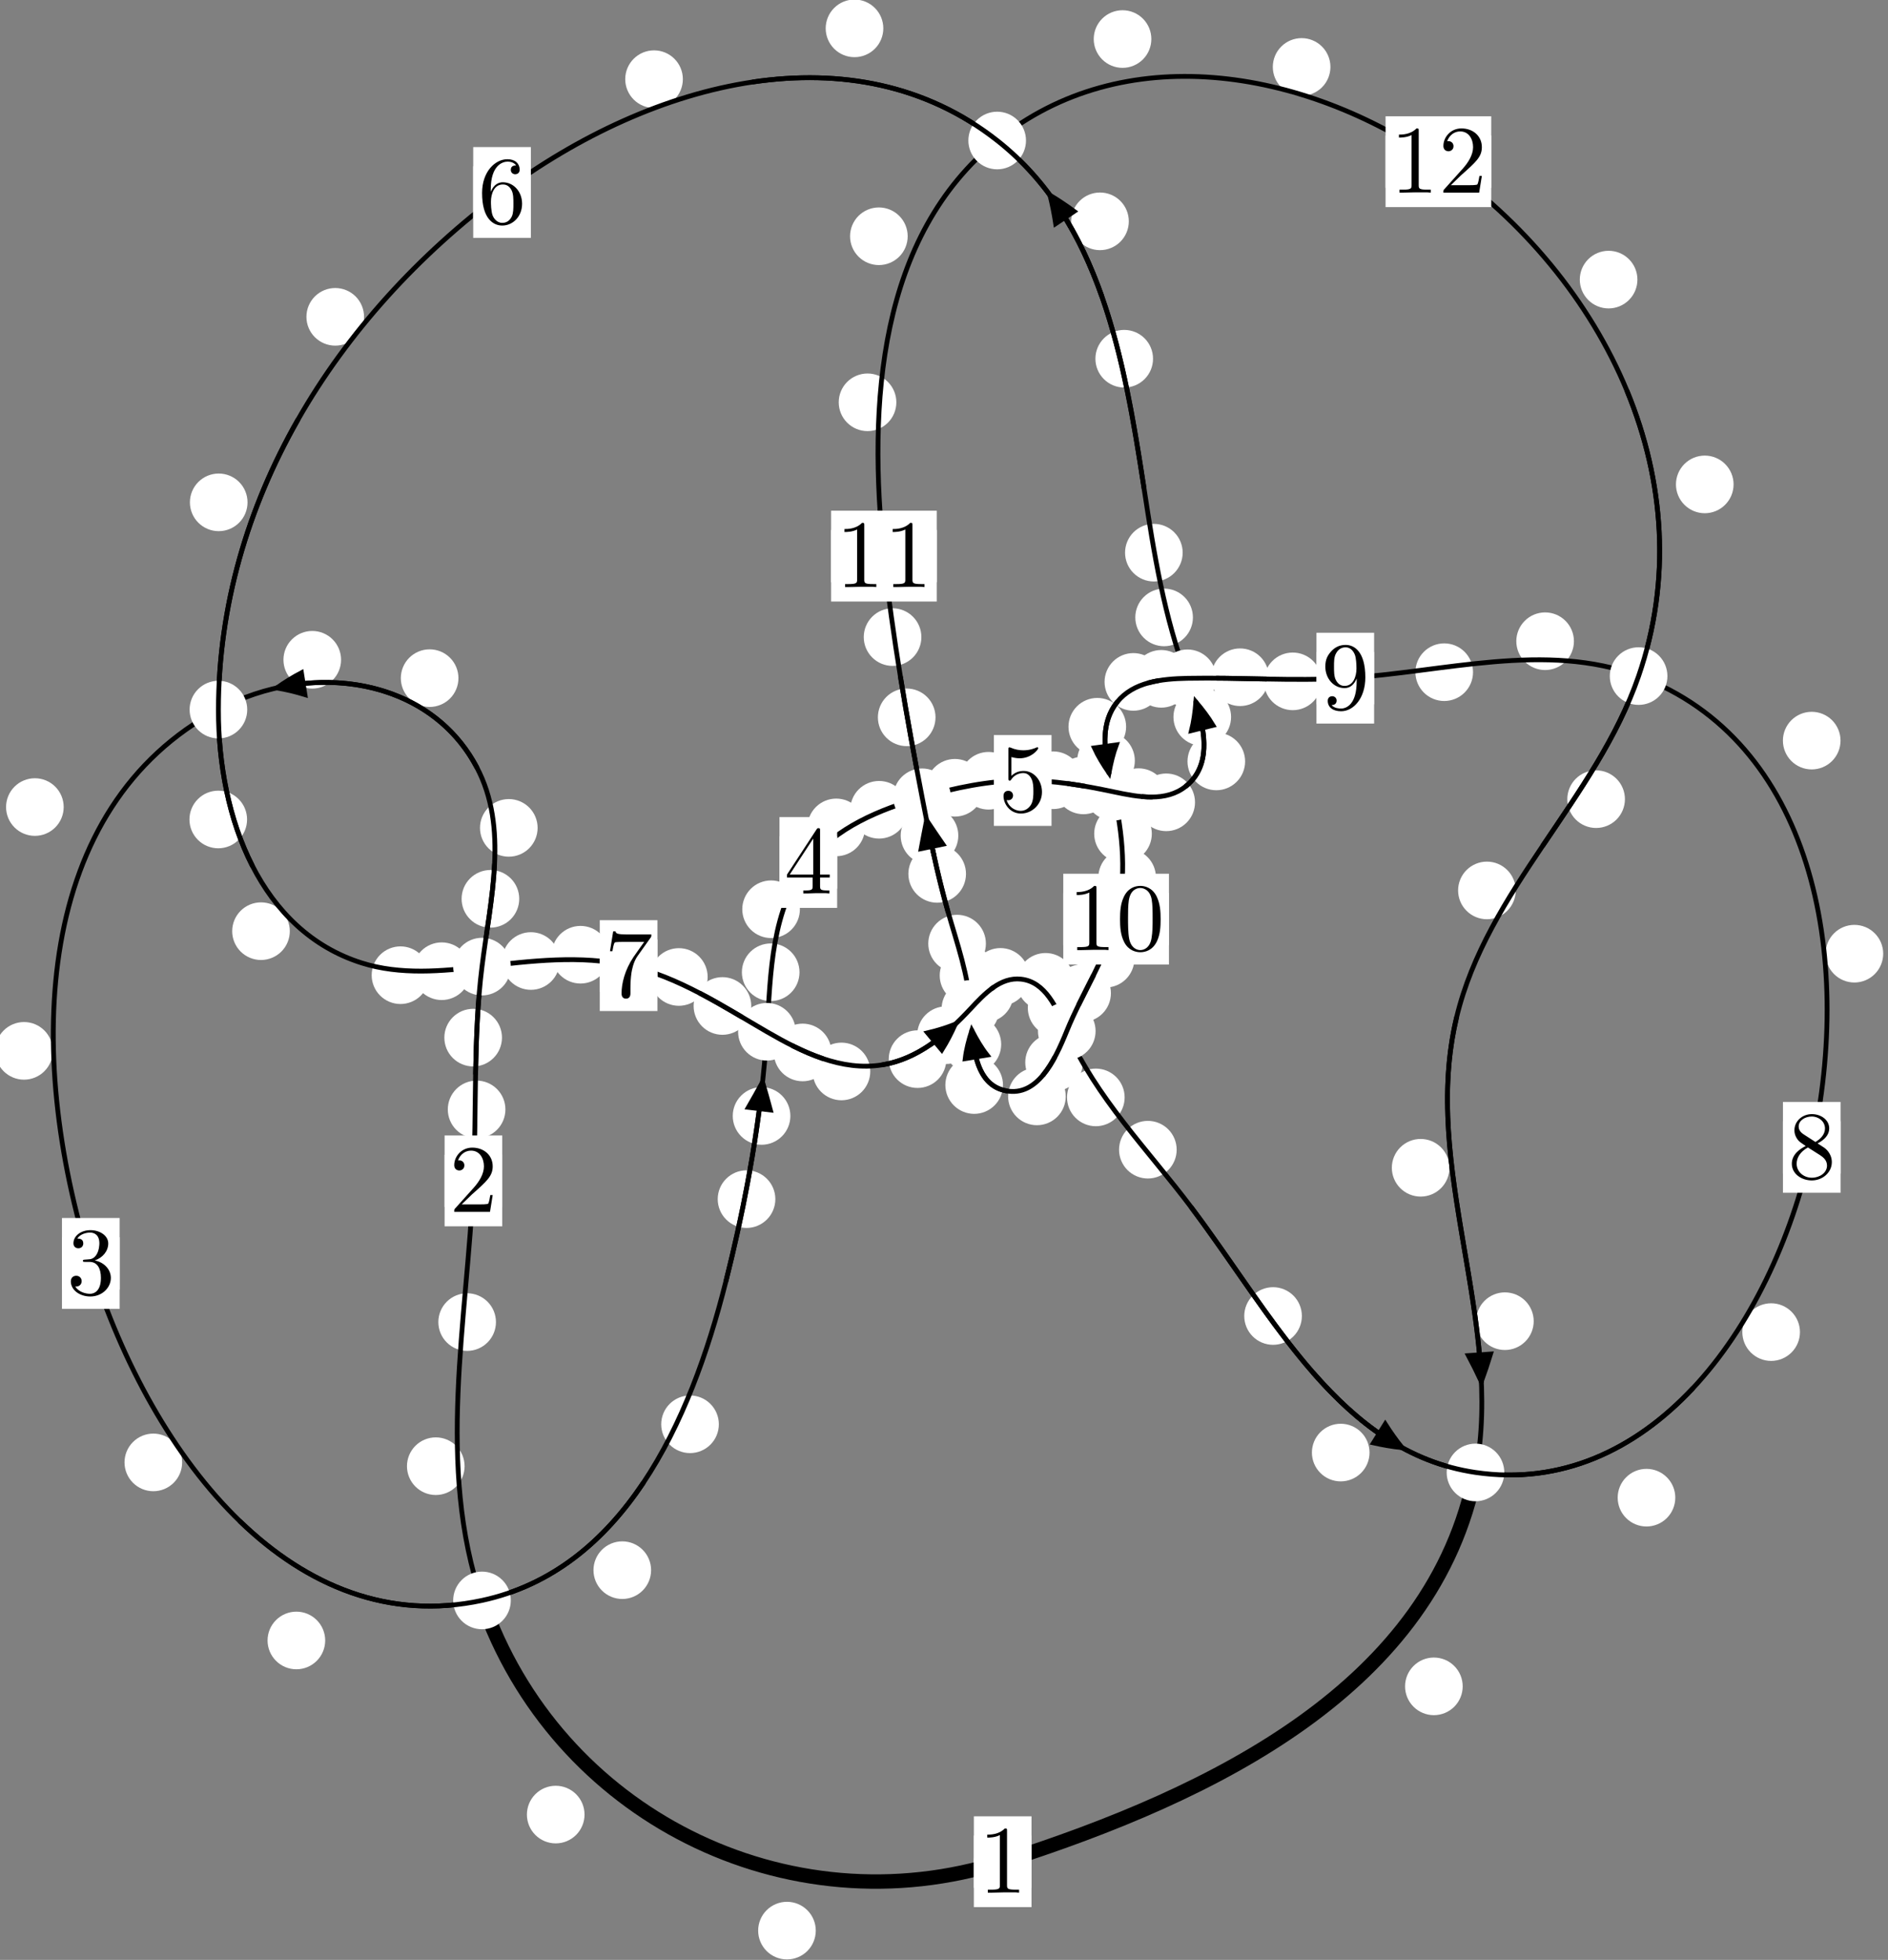 <?xml version="1.0"?>
<!-- Created by MetaPost 1.999 on 2021.07.06:0008 -->
<svg version="1.1" xmlns="http://www.w3.org/2000/svg" xmlns:xlink="http://www.w3.org/1999/xlink" width="195.853" height="203.284" viewBox="0 0 195.853 203.284">
<rect x="0" y="0" width="195.853" height="203.284" fill="#808080" stroke="none"/>
<!-- Original BoundingBox: -50.497910 -37.236237 145.355194 166.047516 -->
  <defs>
    <g transform="scale(0.01,0.01)" id="GLYPHcmr10_48">
      <path style="fill-rule: evenodd;" d="M460 -320C460 -400,455 -480,420 -554C374 -650,292 -666,250 -666C190 -666,117 -640,76 -547C44 -478,39 -400,39 -320C39 -245,43 -155,84 -79C127 2,200 22,249 22C303 22,379 1,423 -94C455 -163,460 -241,460 -320M249 -0C210 -0,151 -25,133 -121C122 -181,122 -273,122 -332C122 -396,122 -462,130 -516C149 -635,224 -644,249 -644C282 -644,348 -626,367 -527C377 -471,377 -395,377 -332C377 -257,377 -189,366 -125C351 -30,294 -0,249 -0"></path>
    </g>
    <g transform="scale(0.01,0.01)" id="GLYPHcmr10_49">
      <path style="fill-rule: evenodd;" d="M294 -640C294 -664,294 -666,271 -666C209 -602,121 -602,89 -602L89 -571C109 -571,168 -571,220 -597L220 -79C220 -43,217 -31,127 -31L95 -31L95 -0L257 -0L130 -3L217 -3L257 -3L297 -3L384 -3L419 -0L419 -31L387 -31C297 -31,294 -42,294 -79"></path>
    </g>
    <g transform="scale(0.01,0.01)" id="GLYPHcmr10_50">
      <path style="fill-rule: evenodd;" d="M127 -77L233 -180C389 -318,449 -372,449 -472C449 -586,359 -666,237 -666C124 -666,50 -574,50 -485C50 -429,100 -429,103 -429C120 -429,155 -441,155 -482C155 -508,137 -534,102 -534C94 -534,92 -534,89 -533C112 -598,166 -635,224 -635C315 -635,358 -554,358 -472C358 -392,308 -313,253 -251L61 -37C50 -26,50 -24,50 -0L421 -0L449 -174L424 -174C419 -144,412 -100,402 -85C395 -77,329 -77,307 -77"></path>
    </g>
    <g transform="scale(0.01,0.01)" id="GLYPHcmr10_51">
      <path style="fill-rule: evenodd;" d="M290 -352C372 -379,430 -449,430 -528C430 -610,342 -666,246 -666C145 -666,69 -606,69 -530C69 -497,91 -478,120 -478C151 -478,171 -500,171 -529C171 -579,124 -579,109 -579C140 -628,206 -641,242 -641C283 -641,338 -619,338 -529C338 -517,336 -459,310 -415C280 -367,246 -364,221 -363C213 -362,189 -360,182 -360C174 -359,167 -358,167 -348C167 -337,174 -337,191 -337L235 -337C317 -337,354 -269,354 -171C354 -35,285 -6,241 -6C198 -6,123 -23,88 -82C123 -77,154 -99,154 -137C154 -173,127 -193,98 -193C74 -193,42 -179,42 -135C42 -44,135 22,244 22C366 22,457 -69,457 -171C457 -253,394 -331,290 -352"></path>
    </g>
    <g transform="scale(0.01,0.01)" id="GLYPHcmr10_52">
      <path style="fill-rule: evenodd;" d="M294 -165L294 -78C294 -42,292 -31,218 -31L197 -31L197 -0L332 -0L238 -3L290 -3L332 -3L374 -3L427 -3L468 -0L468 -31L447 -31C373 -31,371 -42,371 -78L371 -165L471 -165L471 -196L371 -196L371 -651C371 -671,371 -677,355 -677C346 -677,343 -677,335 -665L28 -196L28 -165M300 -196L56 -196L300 -569"></path>
    </g>
    <g transform="scale(0.01,0.01)" id="GLYPHcmr10_53">
      <path style="fill-rule: evenodd;" d="M449 -201C449 -320,367 -420,259 -420C211 -420,168 -404,132 -369L132 -564C152 -558,185 -551,217 -551C340 -551,410 -642,410 -655C410 -661,407 -666,400 -666C399 -666,397 -666,392 -663C372 -654,323 -634,256 -634C216 -634,170 -641,123 -662C115 -665,113 -665,111 -665C101 -665,101 -657,101 -641L101 -345C101 -327,101 -319,115 -319C122 -319,124 -322,128 -328C139 -344,176 -398,257 -398C309 -398,334 -352,342 -334C358 -297,360 -258,360 -208C360 -173,360 -113,336 -71C312 -32,275 -6,229 -6C156 -6,99 -59,82 -118C85 -117,88 -116,99 -116C132 -116,149 -141,149 -165C149 -189,132 -214,99 -214C85 -214,50 -207,50 -161C50 -75,119 22,231 22C347 22,449 -74,449 -201"></path>
    </g>
    <g transform="scale(0.01,0.01)" id="GLYPHcmr10_54">
      <path style="fill-rule: evenodd;" d="M132 -328L132 -352C132 -605,256 -641,307 -641C331 -641,373 -635,395 -601C380 -601,340 -601,340 -556C340 -525,364 -510,386 -510C402 -510,432 -519,432 -558C432 -618,388 -666,305 -666C177 -666,42 -537,42 -316C42 -49,158 22,251 22C362 22,457 -72,457 -204C457 -331,368 -427,257 -427C189 -427,152 -376,132 -328M251 -6C188 -6,158 -66,152 -81C134 -128,134 -208,134 -226C134 -304,166 -404,256 -404C272 -404,318 -404,349 -342C367 -305,367 -254,367 -205C367 -157,367 -107,350 -71C320 -11,274 -6,251 -6"></path>
    </g>
    <g transform="scale(0.01,0.01)" id="GLYPHcmr10_55">
      <path style="fill-rule: evenodd;" d="M476 -609C485 -621,485 -623,485 -644L242 -644C120 -644,118 -657,114 -676L89 -676L56 -470L81 -470C84 -486,93 -549,106 -561C113 -567,191 -567,204 -567L411 -567C400 -551,321 -442,299 -409C209 -274,176 -135,176 -33C176 -23,176 22,222 22C268 22,268 -23,268 -33L268 -84C268 -139,271 -194,279 -248C283 -271,297 -357,341 -419"></path>
    </g>
    <g transform="scale(0.01,0.01)" id="GLYPHcmr10_56">
      <path style="fill-rule: evenodd;" d="M163 -457C117 -487,113 -521,113 -538C113 -599,178 -641,249 -641C322 -641,386 -589,386 -517C386 -460,347 -412,287 -377M309 -362C381 -399,430 -451,430 -517C430 -609,341 -666,250 -666C150 -666,69 -592,69 -499C69 -481,71 -436,113 -389C124 -377,161 -352,186 -335C128 -306,42 -250,42 -151C42 -45,144 22,249 22C362 22,457 -61,457 -168C457 -204,446 -249,408 -291C389 -312,373 -322,309 -362M209 -320L332 -242C360 -223,407 -193,407 -132C407 -58,332 -6,250 -6C164 -6,92 -68,92 -151C92 -209,124 -273,209 -320"></path>
    </g>
    <g transform="scale(0.01,0.01)" id="GLYPHcmr10_57">
      <path style="fill-rule: evenodd;" d="M367 -318L367 -286C367 -52,263 -6,205 -6C188 -6,134 -8,107 -42C151 -42,159 -71,159 -88C159 -119,135 -134,113 -134C97 -134,67 -125,67 -86C67 -19,121 22,206 22C335 22,457 -114,457 -329C457 -598,342 -666,253 -666C198 -666,149 -648,106 -603C65 -558,42 -516,42 -441C42 -316,130 -218,242 -218C303 -218,344 -260,367 -318M243 -241C227 -241,181 -241,150 -304C132 -341,132 -391,132 -440C132 -494,132 -541,153 -578C180 -628,218 -641,253 -641C299 -641,332 -607,349 -562C361 -530,365 -467,365 -421C365 -338,331 -241,243 -241"></path>
    </g>
  </defs>
  <path d="M84.625 200.247C84.625 199.455,84.31 198.695,83.75 198.134C83.189 197.574,82.429 197.259,81.636 197.259C80.844 197.259,80.084 197.574,79.523 198.134C78.963 198.695,78.648 199.455,78.648 200.247C78.648 201.04,78.963 201.8,79.523 202.361C80.084 202.921,80.844 203.236,81.636 203.236C82.429 203.236,83.189 202.921,83.75 202.361C84.31 201.8,84.625 201.04,84.625 200.247Z" style="fill: rgb(100%,100%,100%);stroke: none;"></path>
  <path d="M107.003 193.101C107.003 192.309,106.688 191.548,106.128 190.988C105.567 190.427,104.807 190.113,104.014 190.113C103.222 190.113,102.462 190.427,101.901 190.988C101.341 191.548,101.026 192.309,101.026 193.101C101.026 193.894,101.341 194.654,101.901 195.215C102.462 195.775,103.222 196.09,104.014 196.09C104.807 196.09,105.567 195.775,106.128 195.215C106.688 194.654,107.003 193.894,107.003 193.101Z" style="fill: rgb(100%,100%,100%);stroke: none;"></path>
  <path d="M48.194 152.076C48.194 151.283,47.879 150.523,47.319 149.963C46.758 149.402,45.998 149.087,45.206 149.087C44.413 149.087,43.653 149.402,43.092 149.963C42.532 150.523,42.217 151.283,42.217 152.076C42.217 152.869,42.532 153.629,43.092 154.189C43.653 154.75,44.413 155.065,45.206 155.065C45.998 155.065,46.758 154.75,47.319 154.189C47.879 153.629,48.194 152.869,48.194 152.076Z" style="fill: rgb(100%,100%,100%);stroke: none;"></path>
  <path d="M60.637 188.212C60.637 187.419,60.322 186.659,59.761 186.098C59.201 185.538,58.441 185.223,57.648 185.223C56.855 185.223,56.095 185.538,55.535 186.098C54.974 186.659,54.659 187.419,54.659 188.212C54.659 189.004,54.974 189.764,55.535 190.325C56.095 190.885,56.855 191.2,57.648 191.2C58.441 191.2,59.201 190.885,59.761 190.325C60.322 189.764,60.637 189.004,60.637 188.212Z" style="fill: rgb(100%,100%,100%);stroke: none;"></path>
  <path d="M52.43 115.072C52.43 114.279,52.115 113.519,51.555 112.959C50.994 112.398,50.234 112.083,49.441 112.083C48.649 112.083,47.889 112.398,47.328 112.959C46.768 113.519,46.453 114.279,46.453 115.072C46.453 115.865,46.768 116.625,47.328 117.185C47.889 117.746,48.649 118.061,49.441 118.061C50.234 118.061,50.994 117.746,51.555 117.185C52.115 116.625,52.43 115.865,52.43 115.072Z" style="fill: rgb(100%,100%,100%);stroke: none;"></path>
  <path d="M51.449 137.129C51.449 136.336,51.134 135.576,50.574 135.015C50.013 134.455,49.253 134.14,48.461 134.14C47.668 134.14,46.908 134.455,46.347 135.015C45.787 135.576,45.472 136.336,45.472 137.129C45.472 137.921,45.787 138.681,46.347 139.242C46.908 139.802,47.668 140.117,48.461 140.117C49.253 140.117,50.013 139.802,50.574 139.242C51.134 138.681,51.449 137.921,51.449 137.129Z" style="fill: rgb(100%,100%,100%);stroke: none;"></path>
  <path d="M53.863 93.228C53.863 92.435,53.548 91.675,52.988 91.115C52.427 90.554,51.667 90.239,50.874 90.239C50.082 90.239,49.321 90.554,48.761 91.115C48.2 91.675,47.885 92.435,47.885 93.228C47.885 94.021,48.2 94.781,48.761 95.341C49.321 95.902,50.082 96.217,50.874 96.217C51.667 96.217,52.427 95.902,52.988 95.341C53.548 94.781,53.863 94.021,53.863 93.228Z" style="fill: rgb(100%,100%,100%);stroke: none;"></path>
  <path d="M52.073 107.624C52.073 106.832,51.758 106.072,51.197 105.511C50.637 104.951,49.877 104.636,49.084 104.636C48.291 104.636,47.531 104.951,46.971 105.511C46.41 106.072,46.095 106.832,46.095 107.624C46.095 108.417,46.41 109.177,46.971 109.738C47.531 110.298,48.291 110.613,49.084 110.613C49.877 110.613,50.637 110.298,51.197 109.738C51.758 109.177,52.073 108.417,52.073 107.624Z" style="fill: rgb(100%,100%,100%);stroke: none;"></path>
  <path d="M47.557 70.338C47.557 69.546,47.242 68.785,46.682 68.225C46.121 67.664,45.361 67.35,44.568 67.35C43.776 67.35,43.016 67.664,42.455 68.225C41.895 68.785,41.58 69.546,41.58 70.338C41.58 71.131,41.895 71.891,42.455 72.452C43.016 73.012,43.776 73.327,44.568 73.327C45.361 73.327,46.121 73.012,46.682 72.452C47.242 71.891,47.557 71.131,47.557 70.338Z" style="fill: rgb(100%,100%,100%);stroke: none;"></path>
  <path d="M55.77 85.869C55.77 85.077,55.455 84.317,54.895 83.756C54.334 83.196,53.574 82.881,52.782 82.881C51.989 82.881,51.229 83.196,50.668 83.756C50.108 84.317,49.793 85.077,49.793 85.869C49.793 86.662,50.108 87.422,50.668 87.983C51.229 88.543,51.989 88.858,52.782 88.858C53.574 88.858,54.334 88.543,54.895 87.983C55.455 87.422,55.77 86.662,55.77 85.869Z" style="fill: rgb(100%,100%,100%);stroke: none;"></path>
  <path d="M6.607 83.71C6.607 82.917,6.292 82.157,5.731 81.596C5.171 81.036,4.411 80.721,3.618 80.721C2.825 80.721,2.065 81.036,1.505 81.596C0.944 82.157,0.629 82.917,0.629 83.71C0.629 84.502,0.944 85.263,1.505 85.823C2.065 86.384,2.825 86.698,3.618 86.698C4.411 86.698,5.171 86.384,5.731 85.823C6.292 85.263,6.607 84.502,6.607 83.71Z" style="fill: rgb(100%,100%,100%);stroke: none;"></path>
  <path d="M35.381 68.433C35.381 67.64,35.066 66.88,34.506 66.32C33.945 65.759,33.185 65.444,32.392 65.444C31.6 65.444,30.839 65.759,30.279 66.32C29.718 66.88,29.404 67.64,29.404 68.433C29.404 69.226,29.718 69.986,30.279 70.546C30.839 71.107,31.6 71.422,32.392 71.422C33.185 71.422,33.945 71.107,34.506 70.546C35.066 69.986,35.381 69.226,35.381 68.433Z" style="fill: rgb(100%,100%,100%);stroke: none;"></path>
  <path d="M18.895 151.684C18.895 150.891,18.58 150.131,18.019 149.571C17.459 149.01,16.699 148.695,15.906 148.695C15.113 148.695,14.353 149.01,13.793 149.571C13.232 150.131,12.917 150.891,12.917 151.684C12.917 152.477,13.232 153.237,13.793 153.797C14.353 154.358,15.113 154.673,15.906 154.673C16.699 154.673,17.459 154.358,18.019 153.797C18.58 153.237,18.895 152.477,18.895 151.684Z" style="fill: rgb(100%,100%,100%);stroke: none;"></path>
  <path d="M5.48 108.997C5.48 108.205,5.165 107.444,4.604 106.884C4.044 106.323,3.284 106.008,2.491 106.008C1.698 106.008,0.938 106.323,0.378 106.884C-0.183 107.444,-0.498 108.205,-0.498 108.997C-0.498 109.79,-0.183 110.55,0.378 111.111C0.938 111.671,1.698 111.986,2.491 111.986C3.284 111.986,4.044 111.671,4.604 111.111C5.165 110.55,5.48 109.79,5.48 108.997Z" style="fill: rgb(100%,100%,100%);stroke: none;"></path>
  <path d="M67.542 162.861C67.542 162.068,67.227 161.308,66.667 160.748C66.106 160.187,65.346 159.872,64.554 159.872C63.761 159.872,63.001 160.187,62.44 160.748C61.88 161.308,61.565 162.068,61.565 162.861C61.565 163.654,61.88 164.414,62.44 164.974C63.001 165.535,63.761 165.85,64.554 165.85C65.346 165.85,66.106 165.535,66.667 164.974C67.227 164.414,67.542 163.654,67.542 162.861Z" style="fill: rgb(100%,100%,100%);stroke: none;"></path>
  <path d="M33.734 170.153C33.734 169.36,33.419 168.6,32.858 168.04C32.298 167.479,31.538 167.164,30.745 167.164C29.952 167.164,29.192 167.479,28.632 168.04C28.071 168.6,27.756 169.36,27.756 170.153C27.756 170.946,28.071 171.706,28.632 172.266C29.192 172.827,29.952 173.142,30.745 173.142C31.538 173.142,32.298 172.827,32.858 172.266C33.419 171.706,33.734 170.946,33.734 170.153Z" style="fill: rgb(100%,100%,100%);stroke: none;"></path>
  <path d="M80.431 124.377C80.431 123.584,80.116 122.824,79.555 122.264C78.995 121.703,78.235 121.388,77.442 121.388C76.649 121.388,75.889 121.703,75.329 122.264C74.768 122.824,74.453 123.584,74.453 124.377C74.453 125.17,74.768 125.93,75.329 126.49C75.889 127.051,76.649 127.366,77.442 127.366C78.235 127.366,78.995 127.051,79.555 126.49C80.116 125.93,80.431 125.17,80.431 124.377Z" style="fill: rgb(100%,100%,100%);stroke: none;"></path>
  <path d="M74.57 147.73C74.57 146.937,74.255 146.177,73.694 145.616C73.134 145.056,72.374 144.741,71.581 144.741C70.788 144.741,70.028 145.056,69.468 145.616C68.907 146.177,68.592 146.937,68.592 147.73C68.592 148.522,68.907 149.283,69.468 149.843C70.028 150.404,70.788 150.718,71.581 150.718C72.374 150.718,73.134 150.404,73.694 149.843C74.255 149.283,74.57 148.522,74.57 147.73Z" style="fill: rgb(100%,100%,100%);stroke: none;"></path>
  <path d="M82.937 100.845C82.937 100.052,82.622 99.292,82.062 98.732C81.501 98.171,80.741 97.856,79.948 97.856C79.156 97.856,78.396 98.171,77.835 98.732C77.275 99.292,76.96 100.052,76.96 100.845C76.96 101.638,77.275 102.398,77.835 102.958C78.396 103.519,79.156 103.834,79.948 103.834C80.741 103.834,81.501 103.519,82.062 102.958C82.622 102.398,82.937 101.638,82.937 100.845Z" style="fill: rgb(100%,100%,100%);stroke: none;"></path>
  <path d="M81.99 115.748C81.99 114.955,81.675 114.195,81.115 113.635C80.554 113.074,79.794 112.759,79.001 112.759C78.209 112.759,77.448 113.074,76.888 113.635C76.327 114.195,76.013 114.955,76.013 115.748C76.013 116.541,76.327 117.301,76.888 117.861C77.448 118.422,78.209 118.737,79.001 118.737C79.794 118.737,80.554 118.422,81.115 117.861C81.675 117.301,81.99 116.541,81.99 115.748Z" style="fill: rgb(100%,100%,100%);stroke: none;"></path>
  <path d="M89.737 85.82C89.737 85.028,89.422 84.267,88.862 83.707C88.301 83.146,87.541 82.832,86.749 82.832C85.956 82.832,85.196 83.146,84.635 83.707C84.075 84.267,83.76 85.028,83.76 85.82C83.76 86.613,84.075 87.373,84.635 87.934C85.196 88.494,85.956 88.809,86.749 88.809C87.541 88.809,88.301 88.494,88.862 87.934C89.422 87.373,89.737 86.613,89.737 85.82Z" style="fill: rgb(100%,100%,100%);stroke: none;"></path>
  <path d="M82.978 94.309C82.978 93.516,82.663 92.756,82.103 92.195C81.542 91.635,80.782 91.32,79.989 91.32C79.197 91.32,78.437 91.635,77.876 92.195C77.316 92.756,77.001 93.516,77.001 94.309C77.001 95.101,77.316 95.862,77.876 96.422C78.437 96.983,79.197 97.297,79.989 97.297C80.782 97.297,81.542 96.983,82.103 96.422C82.663 95.862,82.978 95.101,82.978 94.309Z" style="fill: rgb(100%,100%,100%);stroke: none;"></path>
  <path d="M102.047 81.71C102.047 80.917,101.732 80.157,101.171 79.596C100.611 79.036,99.851 78.721,99.058 78.721C98.265 78.721,97.505 79.036,96.945 79.596C96.384 80.157,96.069 80.917,96.069 81.71C96.069 82.502,96.384 83.262,96.945 83.823C97.505 84.383,98.265 84.698,99.058 84.698C99.851 84.698,100.611 84.383,101.171 83.823C101.732 83.262,102.047 82.502,102.047 81.71Z" style="fill: rgb(100%,100%,100%);stroke: none;"></path>
  <path d="M94.18 83.991C94.18 83.199,93.865 82.438,93.305 81.878C92.744 81.318,91.984 81.003,91.192 81.003C90.399 81.003,89.639 81.318,89.078 81.878C88.518 82.438,88.203 83.199,88.203 83.991C88.203 84.784,88.518 85.544,89.078 86.105C89.639 86.665,90.399 86.98,91.192 86.98C91.984 86.98,92.744 86.665,93.305 86.105C93.865 85.544,94.18 84.784,94.18 83.991Z" style="fill: rgb(100%,100%,100%);stroke: none;"></path>
  <path d="M112.245 80.928C112.245 80.135,111.93 79.375,111.37 78.815C110.809 78.254,110.049 77.939,109.256 77.939C108.464 77.939,107.703 78.254,107.143 78.815C106.582 79.375,106.267 80.135,106.267 80.928C106.267 81.721,106.582 82.481,107.143 83.041C107.703 83.602,108.464 83.917,109.256 83.917C110.049 83.917,110.809 83.602,111.37 83.041C111.93 82.481,112.245 81.721,112.245 80.928Z" style="fill: rgb(100%,100%,100%);stroke: none;"></path>
  <path d="M105.535 80.981C105.535 80.189,105.22 79.429,104.659 78.868C104.099 78.308,103.339 77.993,102.546 77.993C101.753 77.993,100.993 78.308,100.433 78.868C99.872 79.429,99.557 80.189,99.557 80.981C99.557 81.774,99.872 82.534,100.433 83.095C100.993 83.655,101.753 83.97,102.546 83.97C103.339 83.97,104.099 83.655,104.659 83.095C105.22 82.534,105.535 81.774,105.535 80.981Z" style="fill: rgb(100%,100%,100%);stroke: none;"></path>
  <path d="M121.098 82.682C121.098 81.889,120.783 81.129,120.223 80.569C119.662 80.008,118.902 79.693,118.109 79.693C117.317 79.693,116.557 80.008,115.996 80.569C115.436 81.129,115.121 81.889,115.121 82.682C115.121 83.475,115.436 84.235,115.996 84.795C116.557 85.356,117.317 85.671,118.109 85.671C118.902 85.671,119.662 85.356,120.223 84.795C120.783 84.235,121.098 83.475,121.098 82.682Z" style="fill: rgb(100%,100%,100%);stroke: none;"></path>
  <path d="M115.378 81.463C115.378 80.67,115.063 79.91,114.502 79.35C113.942 78.789,113.182 78.474,112.389 78.474C111.596 78.474,110.836 78.789,110.276 79.35C109.715 79.91,109.4 80.67,109.4 81.463C109.4 82.256,109.715 83.016,110.276 83.576C110.836 84.137,111.596 84.452,112.389 84.452C113.182 84.452,113.942 84.137,114.502 83.576C115.063 83.016,115.378 82.256,115.378 81.463Z" style="fill: rgb(100%,100%,100%);stroke: none;"></path>
  <path d="M129.163 78.977C129.163 78.184,128.848 77.424,128.287 76.863C127.727 76.303,126.967 75.988,126.174 75.988C125.381 75.988,124.621 76.303,124.061 76.863C123.5 77.424,123.185 78.184,123.185 78.977C123.185 79.769,123.5 80.529,124.061 81.09C124.621 81.65,125.381 81.965,126.174 81.965C126.967 81.965,127.727 81.65,128.287 81.09C128.848 80.529,129.163 79.769,129.163 78.977Z" style="fill: rgb(100%,100%,100%);stroke: none;"></path>
  <path d="M123.966 83.218C123.966 82.426,123.651 81.666,123.09 81.105C122.53 80.545,121.77 80.23,120.977 80.23C120.184 80.23,119.424 80.545,118.864 81.105C118.303 81.666,117.988 82.426,117.988 83.218C117.988 84.011,118.303 84.771,118.864 85.332C119.424 85.892,120.184 86.207,120.977 86.207C121.77 86.207,122.53 85.892,123.09 85.332C123.651 84.771,123.966 84.011,123.966 83.218Z" style="fill: rgb(100%,100%,100%);stroke: none;"></path>
  <path d="M123.748 64.039C123.748 63.247,123.433 62.486,122.873 61.926C122.312 61.365,121.552 61.05,120.76 61.05C119.967 61.05,119.207 61.365,118.646 61.926C118.086 62.486,117.771 63.247,117.771 64.039C117.771 64.832,118.086 65.592,118.646 66.153C119.207 66.713,119.967 67.028,120.76 67.028C121.552 67.028,122.312 66.713,122.873 66.153C123.433 65.592,123.748 64.832,123.748 64.039Z" style="fill: rgb(100%,100%,100%);stroke: none;"></path>
  <path d="M127.707 74.367C127.707 73.574,127.392 72.814,126.831 72.254C126.271 71.693,125.51 71.378,124.718 71.378C123.925 71.378,123.165 71.693,122.604 72.254C122.044 72.814,121.729 73.574,121.729 74.367C121.729 75.16,122.044 75.92,122.604 76.48C123.165 77.041,123.925 77.356,124.718 77.356C125.51 77.356,126.271 77.041,126.831 76.48C127.392 75.92,127.707 75.16,127.707 74.367Z" style="fill: rgb(100%,100%,100%);stroke: none;"></path>
  <path d="M119.611 37.208C119.611 36.415,119.296 35.655,118.736 35.094C118.175 34.534,117.415 34.219,116.622 34.219C115.83 34.219,115.069 34.534,114.509 35.094C113.948 35.655,113.633 36.415,113.633 37.208C113.633 38,113.948 38.761,114.509 39.321C115.069 39.882,115.83 40.197,116.622 40.197C117.415 40.197,118.175 39.882,118.736 39.321C119.296 38.761,119.611 38,119.611 37.208Z" style="fill: rgb(100%,100%,100%);stroke: none;"></path>
  <path d="M122.685 57.325C122.685 56.532,122.37 55.772,121.81 55.211C121.249 54.651,120.489 54.336,119.696 54.336C118.904 54.336,118.144 54.651,117.583 55.211C117.023 55.772,116.708 56.532,116.708 57.325C116.708 58.117,117.023 58.877,117.583 59.438C118.144 59.998,118.904 60.313,119.696 60.313C120.489 60.313,121.249 59.998,121.81 59.438C122.37 58.877,122.685 58.117,122.685 57.325Z" style="fill: rgb(100%,100%,100%);stroke: none;"></path>
  <path d="M91.631 2.941C91.631 2.149,91.316 1.388,90.756 0.828C90.195 0.267,89.435 -0.048,88.642 -0.048C87.85 -0.048,87.09 0.267,86.529 0.828C85.969 1.388,85.654 2.149,85.654 2.941C85.654 3.734,85.969 4.494,86.529 5.055C87.09 5.615,87.85 5.93,88.642 5.93C89.435 5.93,90.195 5.615,90.756 5.055C91.316 4.494,91.631 3.734,91.631 2.941Z" style="fill: rgb(100%,100%,100%);stroke: none;"></path>
  <path d="M117.098 22.957C117.098 22.164,116.783 21.404,116.223 20.844C115.662 20.283,114.902 19.968,114.109 19.968C113.317 19.968,112.556 20.283,111.996 20.844C111.435 21.404,111.12 22.164,111.12 22.957C111.12 23.75,111.435 24.51,111.996 25.07C112.556 25.631,113.317 25.946,114.109 25.946C114.902 25.946,115.662 25.631,116.223 25.07C116.783 24.51,117.098 23.75,117.098 22.957Z" style="fill: rgb(100%,100%,100%);stroke: none;"></path>
  <path d="M37.765 32.862C37.765 32.069,37.45 31.309,36.89 30.748C36.329 30.188,35.569 29.873,34.776 29.873C33.984 29.873,33.223 30.188,32.663 30.748C32.102 31.309,31.788 32.069,31.788 32.862C31.788 33.654,32.102 34.415,32.663 34.975C33.223 35.536,33.984 35.851,34.776 35.851C35.569 35.851,36.329 35.536,36.89 34.975C37.45 34.415,37.765 33.654,37.765 32.862Z" style="fill: rgb(100%,100%,100%);stroke: none;"></path>
  <path d="M70.837 8.211C70.837 7.419,70.522 6.658,69.961 6.098C69.401 5.538,68.641 5.223,67.848 5.223C67.055 5.223,66.295 5.538,65.735 6.098C65.174 6.658,64.859 7.419,64.859 8.211C64.859 9.004,65.174 9.764,65.735 10.325C66.295 10.885,67.055 11.2,67.848 11.2C68.641 11.2,69.401 10.885,69.961 10.325C70.522 9.764,70.837 9.004,70.837 8.211Z" style="fill: rgb(100%,100%,100%);stroke: none;"></path>
  <path d="M25.63 84.998C25.63 84.205,25.315 83.445,24.755 82.885C24.194 82.324,23.434 82.009,22.641 82.009C21.849 82.009,21.088 82.324,20.528 82.885C19.967 83.445,19.653 84.205,19.653 84.998C19.653 85.791,19.967 86.551,20.528 87.111C21.088 87.672,21.849 87.987,22.641 87.987C23.434 87.987,24.194 87.672,24.755 87.111C25.315 86.551,25.63 85.791,25.63 84.998Z" style="fill: rgb(100%,100%,100%);stroke: none;"></path>
  <path d="M25.678 52.105C25.678 51.312,25.363 50.552,24.802 49.991C24.242 49.431,23.482 49.116,22.689 49.116C21.896 49.116,21.136 49.431,20.576 49.991C20.015 50.552,19.7 51.312,19.7 52.105C19.7 52.897,20.015 53.658,20.576 54.218C21.136 54.779,21.896 55.093,22.689 55.093C23.482 55.093,24.242 54.779,24.802 54.218C25.363 53.658,25.678 52.897,25.678 52.105Z" style="fill: rgb(100%,100%,100%);stroke: none;"></path>
  <path d="M44.534 101.15C44.534 100.357,44.219 99.597,43.658 99.036C43.098 98.476,42.338 98.161,41.545 98.161C40.752 98.161,39.992 98.476,39.432 99.036C38.871 99.597,38.556 100.357,38.556 101.15C38.556 101.942,38.871 102.702,39.432 103.263C39.992 103.823,40.752 104.138,41.545 104.138C42.338 104.138,43.098 103.823,43.658 103.263C44.219 102.702,44.534 101.942,44.534 101.15Z" style="fill: rgb(100%,100%,100%);stroke: none;"></path>
  <path d="M30.064 96.584C30.064 95.791,29.749 95.031,29.189 94.47C28.628 93.91,27.868 93.595,27.075 93.595C26.283 93.595,25.523 93.91,24.962 94.47C24.402 95.031,24.087 95.791,24.087 96.584C24.087 97.376,24.402 98.137,24.962 98.697C25.523 99.258,26.283 99.573,27.075 99.573C27.868 99.573,28.628 99.258,29.189 98.697C29.749 98.137,30.064 97.376,30.064 96.584Z" style="fill: rgb(100%,100%,100%);stroke: none;"></path>
  <path d="M58.061 99.679C58.061 98.886,57.746 98.126,57.186 97.565C56.625 97.005,55.865 96.69,55.073 96.69C54.28 96.69,53.52 97.005,52.959 97.565C52.399 98.126,52.084 98.886,52.084 99.679C52.084 100.471,52.399 101.232,52.959 101.792C53.52 102.352,54.28 102.667,55.073 102.667C55.865 102.667,56.625 102.352,57.186 101.792C57.746 101.232,58.061 100.471,58.061 99.679Z" style="fill: rgb(100%,100%,100%);stroke: none;"></path>
  <path d="M48.81 100.736C48.81 99.944,48.495 99.183,47.934 98.623C47.374 98.062,46.613 97.747,45.821 97.747C45.028 97.747,44.268 98.062,43.707 98.623C43.147 99.183,42.832 99.944,42.832 100.736C42.832 101.529,43.147 102.289,43.707 102.85C44.268 103.41,45.028 103.725,45.821 103.725C46.613 103.725,47.374 103.41,47.934 102.85C48.495 102.289,48.81 101.529,48.81 100.736Z" style="fill: rgb(100%,100%,100%);stroke: none;"></path>
  <path d="M73.41 101.334C73.41 100.542,73.095 99.782,72.534 99.221C71.974 98.661,71.214 98.346,70.421 98.346C69.628 98.346,68.868 98.661,68.308 99.221C67.747 99.782,67.432 100.542,67.432 101.334C67.432 102.127,67.747 102.887,68.308 103.448C68.868 104.008,69.628 104.323,70.421 104.323C71.214 104.323,71.974 104.008,72.534 103.448C73.095 102.887,73.41 102.127,73.41 101.334Z" style="fill: rgb(100%,100%,100%);stroke: none;"></path>
  <path d="M63.208 99.026C63.208 98.233,62.893 97.473,62.333 96.912C61.772 96.352,61.012 96.037,60.219 96.037C59.427 96.037,58.667 96.352,58.106 96.912C57.546 97.473,57.231 98.233,57.231 99.026C57.231 99.818,57.546 100.579,58.106 101.139C58.667 101.699,59.427 102.014,60.219 102.014C61.012 102.014,61.772 101.699,62.333 101.139C62.893 100.579,63.208 99.818,63.208 99.026Z" style="fill: rgb(100%,100%,100%);stroke: none;"></path>
  <path d="M86.25 109.162C86.25 108.37,85.935 107.61,85.374 107.049C84.814 106.489,84.053 106.174,83.261 106.174C82.468 106.174,81.708 106.489,81.147 107.049C80.587 107.61,80.272 108.37,80.272 109.162C80.272 109.955,80.587 110.715,81.147 111.276C81.708 111.836,82.468 112.151,83.261 112.151C84.053 112.151,84.814 111.836,85.374 111.276C85.935 110.715,86.25 109.955,86.25 109.162Z" style="fill: rgb(100%,100%,100%);stroke: none;"></path>
  <path d="M77.931 104.342C77.931 103.549,77.616 102.789,77.055 102.229C76.495 101.668,75.735 101.353,74.942 101.353C74.149 101.353,73.389 101.668,72.829 102.229C72.268 102.789,71.953 103.549,71.953 104.342C71.953 105.135,72.268 105.895,72.829 106.455C73.389 107.016,74.149 107.331,74.942 107.331C75.735 107.331,76.495 107.016,77.055 106.455C77.616 105.895,77.931 105.135,77.931 104.342Z" style="fill: rgb(100%,100%,100%);stroke: none;"></path>
  <path d="M98.172 109.856C98.172 109.064,97.857 108.303,97.296 107.743C96.736 107.182,95.976 106.868,95.183 106.868C94.39 106.868,93.63 107.182,93.07 107.743C92.509 108.303,92.194 109.064,92.194 109.856C92.194 110.649,92.509 111.409,93.07 111.97C93.63 112.53,94.39 112.845,95.183 112.845C95.976 112.845,96.736 112.53,97.296 111.97C97.857 111.409,98.172 110.649,98.172 109.856Z" style="fill: rgb(100%,100%,100%);stroke: none;"></path>
  <path d="M90.277 111.133C90.277 110.34,89.962 109.58,89.402 109.02C88.841 108.459,88.081 108.144,87.288 108.144C86.496 108.144,85.735 108.459,85.175 109.02C84.614 109.58,84.3 110.34,84.3 111.133C84.3 111.926,84.614 112.686,85.175 113.246C85.735 113.807,86.496 114.122,87.288 114.122C88.081 114.122,88.841 113.807,89.402 113.246C89.962 112.686,90.277 111.926,90.277 111.133Z" style="fill: rgb(100%,100%,100%);stroke: none;"></path>
  <path d="M105.134 103.057C105.134 102.264,104.819 101.504,104.258 100.943C103.698 100.383,102.938 100.068,102.145 100.068C101.352 100.068,100.592 100.383,100.032 100.943C99.471 101.504,99.156 102.264,99.156 103.057C99.156 103.849,99.471 104.61,100.032 105.17C100.592 105.73,101.352 106.045,102.145 106.045C102.938 106.045,103.698 105.73,104.258 105.17C104.819 104.61,105.134 103.849,105.134 103.057Z" style="fill: rgb(100%,100%,100%);stroke: none;"></path>
  <path d="M101.122 107.371C101.122 106.578,100.807 105.818,100.247 105.258C99.686 104.697,98.926 104.382,98.133 104.382C97.341 104.382,96.581 104.697,96.02 105.258C95.46 105.818,95.145 106.578,95.145 107.371C95.145 108.164,95.46 108.924,96.02 109.484C96.581 110.045,97.341 110.36,98.133 110.36C98.926 110.36,99.686 110.045,100.247 109.484C100.807 108.924,101.122 108.164,101.122 107.371Z" style="fill: rgb(100%,100%,100%);stroke: none;"></path>
  <path d="M111.45 101.837C111.45 101.045,111.135 100.285,110.574 99.724C110.014 99.164,109.254 98.849,108.461 98.849C107.668 98.849,106.908 99.164,106.348 99.724C105.787 100.285,105.472 101.045,105.472 101.837C105.472 102.63,105.787 103.39,106.348 103.951C106.908 104.511,107.668 104.826,108.461 104.826C109.254 104.826,110.014 104.511,110.574 103.951C111.135 103.39,111.45 102.63,111.45 101.837Z" style="fill: rgb(100%,100%,100%);stroke: none;"></path>
  <path d="M106.77 101.325C106.77 100.532,106.455 99.772,105.895 99.211C105.334 98.651,104.574 98.336,103.781 98.336C102.989 98.336,102.228 98.651,101.668 99.211C101.107 99.772,100.793 100.532,100.793 101.325C100.793 102.117,101.107 102.878,101.668 103.438C102.228 103.999,102.989 104.314,103.781 104.314C104.574 104.314,105.334 103.999,105.895 103.438C106.455 102.878,106.77 102.117,106.77 101.325Z" style="fill: rgb(100%,100%,100%);stroke: none;"></path>
  <path d="M116.665 113.825C116.665 113.032,116.35 112.272,115.79 111.712C115.229 111.151,114.469 110.836,113.677 110.836C112.884 110.836,112.124 111.151,111.563 111.712C111.003 112.272,110.688 113.032,110.688 113.825C110.688 114.618,111.003 115.378,111.563 115.938C112.124 116.499,112.884 116.814,113.677 116.814C114.469 116.814,115.229 116.499,115.79 115.938C116.35 115.378,116.665 114.618,116.665 113.825Z" style="fill: rgb(100%,100%,100%);stroke: none;"></path>
  <path d="M112.598 104.539C112.598 103.747,112.283 102.986,111.723 102.426C111.162 101.865,110.402 101.55,109.61 101.55C108.817 101.55,108.057 101.865,107.496 102.426C106.936 102.986,106.621 103.747,106.621 104.539C106.621 105.332,106.936 106.092,107.496 106.653C108.057 107.213,108.817 107.528,109.61 107.528C110.402 107.528,111.162 107.213,111.723 106.653C112.283 106.092,112.598 105.332,112.598 104.539Z" style="fill: rgb(100%,100%,100%);stroke: none;"></path>
  <path d="M135.051 136.499C135.051 135.706,134.736 134.946,134.176 134.386C133.615 133.825,132.855 133.51,132.062 133.51C131.27 133.51,130.509 133.825,129.949 134.386C129.388 134.946,129.073 135.706,129.073 136.499C129.073 137.292,129.388 138.052,129.949 138.612C130.509 139.173,131.27 139.488,132.062 139.488C132.855 139.488,133.615 139.173,134.176 138.612C134.736 138.052,135.051 137.292,135.051 136.499Z" style="fill: rgb(100%,100%,100%);stroke: none;"></path>
  <path d="M122.063 119.249C122.063 118.456,121.748 117.696,121.188 117.135C120.627 116.575,119.867 116.26,119.075 116.26C118.282 116.26,117.522 116.575,116.961 117.135C116.401 117.696,116.086 118.456,116.086 119.249C116.086 120.041,116.401 120.802,116.961 121.362C117.522 121.922,118.282 122.237,119.075 122.237C119.867 122.237,120.627 121.922,121.188 121.362C121.748 120.802,122.063 120.041,122.063 119.249Z" style="fill: rgb(100%,100%,100%);stroke: none;"></path>
  <path d="M173.788 155.342C173.788 154.549,173.473 153.789,172.913 153.229C172.352 152.668,171.592 152.353,170.799 152.353C170.007 152.353,169.246 152.668,168.686 153.229C168.125 153.789,167.811 154.549,167.811 155.342C167.811 156.135,168.125 156.895,168.686 157.455C169.246 158.016,170.007 158.331,170.799 158.331C171.592 158.331,172.352 158.016,172.913 157.455C173.473 156.895,173.788 156.135,173.788 155.342Z" style="fill: rgb(100%,100%,100%);stroke: none;"></path>
  <path d="M142.07 150.664C142.07 149.871,141.755 149.111,141.194 148.551C140.634 147.99,139.874 147.675,139.081 147.675C138.288 147.675,137.528 147.99,136.968 148.551C136.407 149.111,136.092 149.871,136.092 150.664C136.092 151.457,136.407 152.217,136.968 152.777C137.528 153.338,138.288 153.653,139.081 153.653C139.874 153.653,140.634 153.338,141.194 152.777C141.755 152.217,142.07 151.457,142.07 150.664Z" style="fill: rgb(100%,100%,100%);stroke: none;"></path>
  <path d="M195.355 98.919C195.355 98.126,195.04 97.366,194.48 96.806C193.919 96.245,193.159 95.93,192.366 95.93C191.574 95.93,190.814 96.245,190.253 96.806C189.693 97.366,189.378 98.126,189.378 98.919C189.378 99.712,189.693 100.472,190.253 101.032C190.814 101.593,191.574 101.908,192.366 101.908C193.159 101.908,193.919 101.593,194.48 101.032C195.04 100.472,195.355 99.712,195.355 98.919Z" style="fill: rgb(100%,100%,100%);stroke: none;"></path>
  <path d="M186.72 138.168C186.72 137.375,186.405 136.615,185.844 136.055C185.284 135.494,184.524 135.179,183.731 135.179C182.938 135.179,182.178 135.494,181.618 136.055C181.057 136.615,180.742 137.375,180.742 138.168C180.742 138.961,181.057 139.721,181.618 140.281C182.178 140.842,182.938 141.157,183.731 141.157C184.524 141.157,185.284 140.842,185.844 140.281C186.405 139.721,186.72 138.961,186.72 138.168Z" style="fill: rgb(100%,100%,100%);stroke: none;"></path>
  <path d="M163.273 66.509C163.273 65.716,162.958 64.956,162.397 64.396C161.837 63.835,161.077 63.52,160.284 63.52C159.491 63.52,158.731 63.835,158.171 64.396C157.61 64.956,157.295 65.716,157.295 66.509C157.295 67.302,157.61 68.062,158.171 68.622C158.731 69.183,159.491 69.498,160.284 69.498C161.077 69.498,161.837 69.183,162.397 68.622C162.958 68.062,163.273 67.302,163.273 66.509Z" style="fill: rgb(100%,100%,100%);stroke: none;"></path>
  <path d="M190.928 76.819C190.928 76.026,190.613 75.266,190.053 74.705C189.493 74.145,188.732 73.83,187.94 73.83C187.147 73.83,186.387 74.145,185.826 74.705C185.266 75.266,184.951 76.026,184.951 76.819C184.951 77.611,185.266 78.372,185.826 78.932C186.387 79.493,187.147 79.807,187.94 79.807C188.732 79.807,189.493 79.493,190.053 78.932C190.613 78.372,190.928 77.611,190.928 76.819Z" style="fill: rgb(100%,100%,100%);stroke: none;"></path>
  <path d="M137.092 70.671C137.092 69.879,136.777 69.118,136.217 68.558C135.656 67.997,134.896 67.683,134.103 67.683C133.311 67.683,132.55 67.997,131.99 68.558C131.429 69.118,131.114 69.879,131.114 70.671C131.114 71.464,131.429 72.224,131.99 72.785C132.55 73.345,133.311 73.66,134.103 73.66C134.896 73.66,135.656 73.345,136.217 72.785C136.777 72.224,137.092 71.464,137.092 70.671Z" style="fill: rgb(100%,100%,100%);stroke: none;"></path>
  <path d="M152.806 69.721C152.806 68.928,152.491 68.168,151.93 67.608C151.37 67.047,150.609 66.732,149.817 66.732C149.024 66.732,148.264 67.047,147.703 67.608C147.143 68.168,146.828 68.928,146.828 69.721C146.828 70.514,147.143 71.274,147.703 71.834C148.264 72.395,149.024 72.71,149.817 72.71C150.609 72.71,151.37 72.395,151.93 71.834C152.491 71.274,152.806 70.514,152.806 69.721Z" style="fill: rgb(100%,100%,100%);stroke: none;"></path>
  <path d="M123.453 70.41C123.453 69.617,123.138 68.857,122.578 68.297C122.017 67.736,121.257 67.421,120.465 67.421C119.672 67.421,118.912 67.736,118.351 68.297C117.791 68.857,117.476 69.617,117.476 70.41C117.476 71.203,117.791 71.963,118.351 72.523C118.912 73.084,119.672 73.399,120.465 73.399C121.257 73.399,122.017 73.084,122.578 72.523C123.138 71.963,123.453 71.203,123.453 70.41Z" style="fill: rgb(100%,100%,100%);stroke: none;"></path>
  <path d="M131.628 70.245C131.628 69.452,131.313 68.692,130.753 68.131C130.192 67.571,129.432 67.256,128.639 67.256C127.847 67.256,127.087 67.571,126.526 68.131C125.966 68.692,125.651 69.452,125.651 70.245C125.651 71.037,125.966 71.797,126.526 72.358C127.087 72.918,127.847 73.233,128.639 73.233C129.432 73.233,130.192 72.918,130.753 72.358C131.313 71.797,131.628 71.037,131.628 70.245Z" style="fill: rgb(100%,100%,100%);stroke: none;"></path>
  <path d="M116.818 75.379C116.818 74.587,116.503 73.826,115.943 73.266C115.382 72.705,114.622 72.391,113.829 72.391C113.037 72.391,112.277 72.705,111.716 73.266C111.156 73.826,110.841 74.587,110.841 75.379C110.841 76.172,111.156 76.932,111.716 77.493C112.277 78.053,113.037 78.368,113.829 78.368C114.622 78.368,115.382 78.053,115.943 77.493C116.503 76.932,116.818 76.172,116.818 75.379Z" style="fill: rgb(100%,100%,100%);stroke: none;"></path>
  <path d="M120.561 70.728C120.561 69.936,120.246 69.175,119.685 68.615C119.125 68.054,118.365 67.74,117.572 67.74C116.779 67.74,116.019 68.054,115.458 68.615C114.898 69.175,114.583 69.936,114.583 70.728C114.583 71.521,114.898 72.281,115.458 72.842C116.019 73.402,116.779 73.717,117.572 73.717C118.365 73.717,119.125 73.402,119.685 72.842C120.246 72.281,120.561 71.521,120.561 70.728Z" style="fill: rgb(100%,100%,100%);stroke: none;"></path>
  <path d="M119.485 86.477C119.485 85.685,119.17 84.925,118.61 84.364C118.049 83.804,117.289 83.489,116.496 83.489C115.704 83.489,114.943 83.804,114.383 84.364C113.822 84.925,113.508 85.685,113.508 86.477C113.508 87.27,113.822 88.03,114.383 88.591C114.943 89.151,115.704 89.466,116.496 89.466C117.289 89.466,118.049 89.151,118.61 88.591C119.17 88.03,119.485 87.27,119.485 86.477Z" style="fill: rgb(100%,100%,100%);stroke: none;"></path>
  <path d="M117.723 78.901C117.723 78.108,117.408 77.348,116.848 76.787C116.287 76.227,115.527 75.912,114.735 75.912C113.942 75.912,113.182 76.227,112.621 76.787C112.061 77.348,111.746 78.108,111.746 78.901C111.746 79.693,112.061 80.454,112.621 81.014C113.182 81.575,113.942 81.89,114.735 81.89C115.527 81.89,116.287 81.575,116.848 81.014C117.408 80.454,117.723 79.693,117.723 78.901Z" style="fill: rgb(100%,100%,100%);stroke: none;"></path>
  <path d="M117.68 99.439C117.68 98.646,117.365 97.886,116.805 97.326C116.244 96.765,115.484 96.45,114.692 96.45C113.899 96.45,113.139 96.765,112.578 97.326C112.018 97.886,111.703 98.646,111.703 99.439C111.703 100.232,112.018 100.992,112.578 101.552C113.139 102.113,113.899 102.428,114.692 102.428C115.484 102.428,116.244 102.113,116.805 101.552C117.365 100.992,117.68 100.232,117.68 99.439Z" style="fill: rgb(100%,100%,100%);stroke: none;"></path>
  <path d="M119.914 91.01C119.914 90.217,119.6 89.457,119.039 88.897C118.479 88.336,117.718 88.021,116.926 88.021C116.133 88.021,115.373 88.336,114.812 88.897C114.252 89.457,113.937 90.217,113.937 91.01C113.937 91.803,114.252 92.563,114.812 93.123C115.373 93.684,116.133 93.999,116.926 93.999C117.718 93.999,118.479 93.684,119.039 93.123C119.6 92.563,119.914 91.803,119.914 91.01Z" style="fill: rgb(100%,100%,100%);stroke: none;"></path>
  <path d="M112.334 110.193C112.334 109.4,112.019 108.64,111.459 108.079C110.898 107.519,110.138 107.204,109.345 107.204C108.553 107.204,107.792 107.519,107.232 108.079C106.671 108.64,106.356 109.4,106.356 110.193C106.356 110.985,106.671 111.746,107.232 112.306C107.792 112.866,108.553 113.181,109.345 113.181C110.138 113.181,110.898 112.866,111.459 112.306C112.019 111.746,112.334 110.985,112.334 110.193Z" style="fill: rgb(100%,100%,100%);stroke: none;"></path>
  <path d="M115.243 103.014C115.243 102.222,114.928 101.462,114.367 100.901C113.807 100.341,113.047 100.026,112.254 100.026C111.461 100.026,110.701 100.341,110.141 100.901C109.58 101.462,109.265 102.222,109.265 103.014C109.265 103.807,109.58 104.567,110.141 105.128C110.701 105.688,111.461 106.003,112.254 106.003C113.047 106.003,113.807 105.688,114.367 105.128C114.928 104.567,115.243 103.807,115.243 103.014Z" style="fill: rgb(100%,100%,100%);stroke: none;"></path>
  <path d="M104.046 112.542C104.046 111.749,103.731 110.989,103.17 110.429C102.61 109.868,101.85 109.553,101.057 109.553C100.264 109.553,99.504 109.868,98.943 110.429C98.383 110.989,98.068 111.749,98.068 112.542C98.068 113.335,98.383 114.095,98.943 114.655C99.504 115.216,100.264 115.531,101.057 115.531C101.85 115.531,102.61 115.216,103.17 114.655C103.731 114.095,104.046 113.335,104.046 112.542Z" style="fill: rgb(100%,100%,100%);stroke: none;"></path>
  <path d="M110.556 113.72C110.556 112.928,110.241 112.167,109.68 111.607C109.12 111.046,108.36 110.732,107.567 110.732C106.774 110.732,106.014 111.046,105.454 111.607C104.893 112.167,104.578 112.928,104.578 113.72C104.578 114.513,104.893 115.273,105.454 115.834C106.014 116.394,106.774 116.709,107.567 116.709C108.36 116.709,109.12 116.394,109.68 115.834C110.241 115.273,110.556 114.513,110.556 113.72Z" style="fill: rgb(100%,100%,100%);stroke: none;"></path>
  <path d="M103.46 101.178C103.46 100.385,103.145 99.625,102.584 99.065C102.024 98.504,101.264 98.189,100.471 98.189C99.678 98.189,98.918 98.504,98.358 99.065C97.797 99.625,97.482 100.385,97.482 101.178C97.482 101.971,97.797 102.731,98.358 103.291C98.918 103.852,99.678 104.167,100.471 104.167C101.264 104.167,102.024 103.852,102.584 103.291C103.145 102.731,103.46 101.971,103.46 101.178Z" style="fill: rgb(100%,100%,100%);stroke: none;"></path>
  <path d="M103.858 108.319C103.858 107.526,103.543 106.766,102.983 106.206C102.422 105.645,101.662 105.33,100.869 105.33C100.077 105.33,99.316 105.645,98.756 106.206C98.195 106.766,97.88 107.526,97.88 108.319C97.88 109.112,98.195 109.872,98.756 110.432C99.316 110.993,100.077 111.308,100.869 111.308C101.662 111.308,102.422 110.993,102.983 110.432C103.543 109.872,103.858 109.112,103.858 108.319Z" style="fill: rgb(100%,100%,100%);stroke: none;"></path>
  <path d="M100.208 90.642C100.208 89.85,99.893 89.09,99.333 88.529C98.772 87.969,98.012 87.654,97.219 87.654C96.427 87.654,95.667 87.969,95.106 88.529C94.546 89.09,94.231 89.85,94.231 90.642C94.231 91.435,94.546 92.195,95.106 92.756C95.667 93.316,96.427 93.631,97.219 93.631C98.012 93.631,98.772 93.316,99.333 92.756C99.893 92.195,100.208 91.435,100.208 90.642Z" style="fill: rgb(100%,100%,100%);stroke: none;"></path>
  <path d="M102.272 97.873C102.272 97.08,101.958 96.32,101.397 95.759C100.837 95.199,100.076 94.884,99.284 94.884C98.491 94.884,97.731 95.199,97.17 95.759C96.61 96.32,96.295 97.08,96.295 97.873C96.295 98.665,96.61 99.426,97.17 99.986C97.731 100.546,98.491 100.861,99.284 100.861C100.076 100.861,100.837 100.546,101.397 99.986C101.958 99.426,102.272 98.665,102.272 97.873Z" style="fill: rgb(100%,100%,100%);stroke: none;"></path>
  <path d="M97.046 74.403C97.046 73.611,96.731 72.851,96.17 72.29C95.61 71.73,94.85 71.415,94.057 71.415C93.264 71.415,92.504 71.73,91.944 72.29C91.383 72.851,91.068 73.611,91.068 74.403C91.068 75.196,91.383 75.956,91.944 76.517C92.504 77.077,93.264 77.392,94.057 77.392C94.85 77.392,95.61 77.077,96.17 76.517C96.731 75.956,97.046 75.196,97.046 74.403Z" style="fill: rgb(100%,100%,100%);stroke: none;"></path>
  <path d="M99.41 86.671C99.41 85.878,99.096 85.118,98.535 84.557C97.975 83.997,97.214 83.682,96.422 83.682C95.629 83.682,94.869 83.997,94.308 84.557C93.748 85.118,93.433 85.878,93.433 86.671C93.433 87.463,93.748 88.224,94.308 88.784C94.869 89.345,95.629 89.659,96.422 89.659C97.214 89.659,97.975 89.345,98.535 88.784C99.096 88.224,99.41 87.463,99.41 86.671Z" style="fill: rgb(100%,100%,100%);stroke: none;"></path>
  <path d="M92.983 41.728C92.983 40.936,92.668 40.176,92.108 39.615C91.547 39.055,90.787 38.74,89.994 38.74C89.202 38.74,88.441 39.055,87.881 39.615C87.32 40.176,87.006 40.936,87.006 41.728C87.006 42.521,87.32 43.281,87.881 43.842C88.441 44.402,89.202 44.717,89.994 44.717C90.787 44.717,91.547 44.402,92.108 43.842C92.668 43.281,92.983 42.521,92.983 41.728Z" style="fill: rgb(100%,100%,100%);stroke: none;"></path>
  <path d="M95.58 66.08C95.58 65.288,95.265 64.527,94.704 63.967C94.144 63.407,93.384 63.092,92.591 63.092C91.798 63.092,91.038 63.407,90.478 63.967C89.917 64.527,89.602 65.288,89.602 66.08C89.602 66.873,89.917 67.633,90.478 68.194C91.038 68.754,91.798 69.069,92.591 69.069C93.384 69.069,94.144 68.754,94.704 68.194C95.265 67.633,95.58 66.873,95.58 66.08Z" style="fill: rgb(100%,100%,100%);stroke: none;"></path>
  <path d="M119.436 4.05C119.436 3.257,119.121 2.497,118.561 1.936C118 1.376,117.24 1.061,116.448 1.061C115.655 1.061,114.895 1.376,114.334 1.936C113.774 2.497,113.459 3.257,113.459 4.05C113.459 4.842,113.774 5.602,114.334 6.163C114.895 6.723,115.655 7.038,116.448 7.038C117.24 7.038,118 6.723,118.561 6.163C119.121 5.602,119.436 4.842,119.436 4.05Z" style="fill: rgb(100%,100%,100%);stroke: none;"></path>
  <path d="M94.16 24.506C94.16 23.713,93.845 22.953,93.284 22.392C92.724 21.832,91.964 21.517,91.171 21.517C90.378 21.517,89.618 21.832,89.057 22.392C88.497 22.953,88.182 23.713,88.182 24.506C88.182 25.298,88.497 26.059,89.057 26.619C89.618 27.179,90.378 27.494,91.171 27.494C91.964 27.494,92.724 27.179,93.284 26.619C93.845 26.059,94.16 25.298,94.16 24.506Z" style="fill: rgb(100%,100%,100%);stroke: none;"></path>
  <path d="M169.859 29.001C169.859 28.208,169.544 27.448,168.983 26.888C168.423 26.327,167.663 26.012,166.87 26.012C166.077 26.012,165.317 26.327,164.757 26.888C164.196 27.448,163.881 28.208,163.881 29.001C163.881 29.794,164.196 30.554,164.757 31.114C165.317 31.675,166.077 31.99,166.87 31.99C167.663 31.99,168.423 31.675,168.983 31.114C169.544 30.554,169.859 29.794,169.859 29.001Z" style="fill: rgb(100%,100%,100%);stroke: none;"></path>
  <path d="M138.013 6.943C138.013 6.15,137.698 5.39,137.138 4.83C136.577 4.269,135.817 3.954,135.024 3.954C134.232 3.954,133.472 4.269,132.911 4.83C132.351 5.39,132.036 6.15,132.036 6.943C132.036 7.736,132.351 8.496,132.911 9.056C133.472 9.617,134.232 9.932,135.024 9.932C135.817 9.932,136.577 9.617,137.138 9.056C137.698 8.496,138.013 7.736,138.013 6.943Z" style="fill: rgb(100%,100%,100%);stroke: none;"></path>
  <path d="M168.564 82.891C168.564 82.099,168.249 81.338,167.688 80.778C167.128 80.217,166.367 79.903,165.575 79.903C164.782 79.903,164.022 80.217,163.461 80.778C162.901 81.338,162.586 82.099,162.586 82.891C162.586 83.684,162.901 84.444,163.461 85.005C164.022 85.565,164.782 85.88,165.575 85.88C166.367 85.88,167.128 85.565,167.688 85.005C168.249 84.444,168.564 83.684,168.564 82.891Z" style="fill: rgb(100%,100%,100%);stroke: none;"></path>
  <path d="M179.834 50.244C179.834 49.451,179.519 48.691,178.958 48.131C178.398 47.57,177.638 47.255,176.845 47.255C176.052 47.255,175.292 47.57,174.732 48.131C174.171 48.691,173.856 49.451,173.856 50.244C173.856 51.037,174.171 51.797,174.732 52.357C175.292 52.918,176.052 53.233,176.845 53.233C177.638 53.233,178.398 52.918,178.958 52.357C179.519 51.797,179.834 51.037,179.834 50.244Z" style="fill: rgb(100%,100%,100%);stroke: none;"></path>
  <path d="M150.36 121.124C150.36 120.331,150.045 119.571,149.485 119.011C148.924 118.45,148.164 118.135,147.372 118.135C146.579 118.135,145.819 118.45,145.258 119.011C144.698 119.571,144.383 120.331,144.383 121.124C144.383 121.917,144.698 122.677,145.258 123.238C145.819 123.798,146.579 124.113,147.372 124.113C148.164 124.113,148.924 123.798,149.485 123.238C150.045 122.677,150.36 121.917,150.36 121.124Z" style="fill: rgb(100%,100%,100%);stroke: none;"></path>
  <path d="M157.235 92.357C157.235 91.565,156.92 90.804,156.359 90.244C155.799 89.684,155.039 89.369,154.246 89.369C153.453 89.369,152.693 89.684,152.133 90.244C151.572 90.804,151.257 91.565,151.257 92.357C151.257 93.15,151.572 93.91,152.133 94.471C152.693 95.031,153.453 95.346,154.246 95.346C155.039 95.346,155.799 95.031,156.359 94.471C156.92 93.91,157.235 93.15,157.235 92.357Z" style="fill: rgb(100%,100%,100%);stroke: none;"></path>
  <path d="M151.734 174.912C151.734 174.119,151.419 173.359,150.859 172.799C150.298 172.238,149.538 171.923,148.745 171.923C147.953 171.923,147.192 172.238,146.632 172.799C146.071 173.359,145.756 174.119,145.756 174.912C145.756 175.705,146.071 176.465,146.632 177.025C147.192 177.586,147.953 177.901,148.745 177.901C149.538 177.901,150.298 177.586,150.859 177.025C151.419 176.465,151.734 175.705,151.734 174.912Z" style="fill: rgb(100%,100%,100%);stroke: none;"></path>
  <path d="M159.1 137.037C159.1 136.244,158.785 135.484,158.225 134.923C157.664 134.363,156.904 134.048,156.111 134.048C155.319 134.048,154.558 134.363,153.998 134.923C153.438 135.484,153.123 136.244,153.123 137.037C153.123 137.829,153.438 138.59,153.998 139.15C154.558 139.71,155.319 140.025,156.111 140.025C156.904 140.025,157.664 139.71,158.225 139.15C158.785 138.59,159.1 137.829,159.1 137.037Z" style="fill: rgb(100%,100%,100%);stroke: none;"></path>
  <path d="M104.014 193.101C81.636 200.247,57.648 188.212,50 166C45.206 152.076,48.461 137.129,49.112 122.484C49.441 115.072,49.084 107.624,50 100.258C50.874 93.228,52.782 85.869,49.455 79.579C44.568 70.338,32.392 68.433,22.658 73.601C3.618 83.71,2.491 108.997,9.419 131.044C15.906 151.684,30.745 170.153,50 166C64.554 162.861,71.581 147.73,75.312 132.862C77.442 124.377,79.001 115.748,79.556 107.016C79.948 100.845,79.989 94.309,83.851 89.459C86.749 85.82,91.192 83.991,95.656 82.696C99.058 81.71,102.546 80.981,106.09 80.953C109.256 80.928,112.389 81.463,115.484 82.122C118.109 82.682,120.977 83.218,123.037 81.537C126.174 78.977,124.718 74.367,123.18 70.355C120.76 64.039,119.696 57.325,118.675 50.643C116.622 37.208,114.109 22.957,103.443 14.574C88.642 2.941,67.848 8.211,52.08 19.964C34.776 32.862,22.689 52.105,22.658 73.601C22.641 84.998,27.075 96.584,37.526 99.881C41.545 101.15,45.821 100.736,50 100.258C55.073 99.679,60.219 99.026,65.208 100.155C70.421 101.334,74.942 104.342,79.556 107.016C83.261 109.162,87.288 111.133,91.514 110.45C95.183 109.856,98.133 107.371,100.665 104.649C102.145 103.057,103.781 101.325,105.916 101.559C108.461 101.837,109.61 104.539,110.662 106.943C113.677 113.825,119.075 119.249,123.584 125.238C132.062 136.499,139.081 150.664,153.06 152.726C170.799 155.342,183.731 138.168,187.947 119.006C192.366 98.919,187.94 76.819,169.982 70.124C160.284 66.509,149.817 69.721,139.555 70.342C134.103 70.671,128.639 70.245,123.18 70.355C120.465 70.41,117.572 70.728,115.882 72.828C113.829 75.379,114.735 78.901,115.484 82.122C116.496 86.477,116.926 91.01,115.779 95.336C114.692 99.439,112.254 103.014,110.662 106.943C109.345 110.193,107.567 113.72,104.402 113.148C101.057 112.542,100.869 108.319,100.665 104.649C100.471 101.178,99.284 97.873,98.331 94.535C97.219 90.642,96.422 86.671,95.656 82.696C94.057 74.403,92.591 66.08,91.695 57.682C89.994 41.728,91.171 24.506,103.443 14.574C116.448 4.05,135.024 6.943,149.212 16.77C166.87 29.001,176.845 50.244,169.982 70.124C165.575 82.891,154.246 92.357,151.095 105.542C147.372 121.124,156.111 137.037,153.06 152.726C148.745 174.912,126.093 186.051,104.014 193.101" style="stroke:rgb(0%,0%,0%); stroke-width: 0.498;stroke-linecap: round;stroke-linejoin: round;stroke-miterlimit: 10;fill: none;"></path>
  <path d="M104.014 193.101C81.636 200.247,57.648 188.212,50 166" style="stroke:rgb(0%,0%,0%); stroke-width: 1.494;stroke-linecap: round;stroke-linejoin: round;stroke-miterlimit: 10;fill: none;"></path>
  <path d="M153.06 152.726C148.745 174.912,126.093 186.051,104.014 193.101" style="stroke:rgb(0%,0%,0%); stroke-width: 1.494;stroke-linecap: round;stroke-linejoin: round;stroke-miterlimit: 10;fill: none;"></path>
  <path d="M52.989 166C52.989 165.207,52.674 164.447,52.113 163.887C51.553 163.326,50.793 163.011,50 163.011C49.207 163.011,48.447 163.326,47.887 163.887C47.326 164.447,47.011 165.207,47.011 166C47.011 166.793,47.326 167.553,47.887 168.113C48.447 168.674,49.207 168.989,50 168.989C50.793 168.989,51.553 168.674,52.113 168.113C52.674 167.553,52.989 166.793,52.989 166Z" style="fill: rgb(100%,100%,100%);stroke: none;"></path>
  <path d="M24.922 157.819C31.849 164.497,40.372 168.076,50 166C57.277 164.431,62.672 159.863,66.714 153.829" style="stroke:rgb(0%,0%,0%); stroke-width: 0.498;stroke-linecap: round;stroke-linejoin: round;stroke-miterlimit: 10;fill: none;"></path>
  <path d="M25.647 73.601C25.647 72.808,25.332 72.048,24.771 71.488C24.211 70.927,23.451 70.612,22.658 70.612C21.865 70.612,21.105 70.927,20.545 71.488C19.984 72.048,19.669 72.808,19.669 73.601C19.669 74.394,19.984 75.154,20.545 75.714C21.105 76.275,21.865 76.59,22.658 76.59C23.451 76.59,24.211 76.275,24.771 75.714C25.332 75.154,25.647 74.394,25.647 73.601Z" style="fill: rgb(100%,100%,100%);stroke: none;"></path>
  <path d="M30.892 43.558C25.703 52.668,22.673 62.853,22.658 73.601C22.65 79.3,23.754 85.045,26.167 89.779" style="stroke:rgb(0%,0%,0%); stroke-width: 0.498;stroke-linecap: round;stroke-linejoin: round;stroke-miterlimit: 10;fill: none;"></path>
  <path d="M82.545 107.016C82.545 106.223,82.23 105.463,81.67 104.903C81.109 104.342,80.349 104.027,79.556 104.027C78.764 104.027,78.003 104.342,77.443 104.903C76.882 105.463,76.568 106.223,76.568 107.016C76.568 107.809,76.882 108.569,77.443 109.129C78.003 109.69,78.764 110.005,79.556 110.005C80.349 110.005,81.109 109.69,81.67 109.129C82.23 108.569,82.545 107.809,82.545 107.016Z" style="fill: rgb(100%,100%,100%);stroke: none;"></path>
  <path d="M72.607 103.025C74.965 104.259,77.249 105.679,79.556 107.016C81.409 108.089,83.342 109.118,85.34 109.794" style="stroke:rgb(0%,0%,0%); stroke-width: 0.498;stroke-linecap: round;stroke-linejoin: round;stroke-miterlimit: 10;fill: none;"></path>
  <path d="M118.472 82.122C118.472 81.33,118.157 80.57,117.597 80.009C117.037 79.449,116.276 79.134,115.484 79.134C114.691 79.134,113.931 79.449,113.37 80.009C112.81 80.57,112.495 81.33,112.495 82.122C112.495 82.915,112.81 83.675,113.37 84.236C113.931 84.796,114.691 85.111,115.484 85.111C116.276 85.111,117.037 84.796,117.597 84.236C118.157 83.675,118.472 82.915,118.472 82.122Z" style="fill: rgb(100%,100%,100%);stroke: none;"></path>
  <path d="M110.814 81.281C112.379 81.494,113.936 81.793,115.484 82.122C116.797 82.402,118.17 82.676,119.473 82.67" style="stroke:rgb(0%,0%,0%); stroke-width: 0.498;stroke-linecap: round;stroke-linejoin: round;stroke-miterlimit: 10;fill: none;"></path>
  <path d="M106.432 14.574C106.432 13.781,106.117 13.021,105.556 12.461C104.996 11.9,104.236 11.585,103.443 11.585C102.65 11.585,101.89 11.9,101.33 12.461C100.769 13.021,100.454 13.781,100.454 14.574C100.454 15.367,100.769 16.127,101.33 16.687C101.89 17.248,102.65 17.563,103.443 17.563C104.236 17.563,104.996 17.248,105.556 16.687C106.117 16.127,106.432 15.367,106.432 14.574Z" style="fill: rgb(100%,100%,100%);stroke: none;"></path>
  <path d="M114.289 30.714C112.071 24.424,108.776 18.766,103.443 14.574C96.043 8.758,87.144 7.167,78.124 8.499" style="stroke:rgb(0%,0%,0%); stroke-width: 0.498;stroke-linecap: round;stroke-linejoin: round;stroke-miterlimit: 10;fill: none;"></path>
  <path d="M52.989 100.258C52.989 99.466,52.674 98.706,52.113 98.145C51.553 97.585,50.793 97.27,50 97.27C49.207 97.27,48.447 97.585,47.887 98.145C47.326 98.706,47.011 99.466,47.011 100.258C47.011 101.051,47.326 101.811,47.887 102.372C48.447 102.932,49.207 103.247,50 103.247C50.793 103.247,51.553 102.932,52.113 102.372C52.674 101.811,52.989 101.051,52.989 100.258Z" style="fill: rgb(100%,100%,100%);stroke: none;"></path>
  <path d="M49.336 111.354C49.402 107.645,49.542 103.941,50 100.258C50.437 96.743,51.133 93.146,51.303 89.641" style="stroke:rgb(0%,0%,0%); stroke-width: 0.498;stroke-linecap: round;stroke-linejoin: round;stroke-miterlimit: 10;fill: none;"></path>
  <path d="M103.653 104.649C103.653 103.856,103.338 103.096,102.778 102.535C102.217 101.975,101.457 101.66,100.665 101.66C99.872 101.66,99.112 101.975,98.551 102.535C97.991 103.096,97.676 103.856,97.676 104.649C97.676 105.441,97.991 106.202,98.551 106.762C99.112 107.323,99.872 107.637,100.665 107.637C101.457 107.637,102.217 107.323,102.778 106.762C103.338 106.202,103.653 105.441,103.653 104.649Z" style="fill: rgb(100%,100%,100%);stroke: none;"></path>
  <path d="M96.516 108.348C98.029 107.312,99.399 106.01,100.665 104.649C101.405 103.853,102.184 103.022,103.045 102.419" style="stroke:rgb(0%,0%,0%); stroke-width: 0.498;stroke-linecap: round;stroke-linejoin: round;stroke-miterlimit: 10;fill: none;"></path>
  <path d="M156.049 152.726C156.049 151.933,155.734 151.173,155.173 150.612C154.613 150.052,153.853 149.737,153.06 149.737C152.267 149.737,151.507 150.052,150.947 150.612C150.386 151.173,150.071 151.933,150.071 152.726C150.071 153.518,150.386 154.278,150.947 154.839C151.507 155.399,152.267 155.714,153.06 155.714C153.853 155.714,154.613 155.399,155.173 154.839C155.734 154.278,156.049 153.518,156.049 152.726Z" style="fill: rgb(100%,100%,100%);stroke: none;"></path>
  <path d="M136.259 142.431C140.821 147.638,146.071 151.695,153.06 152.726C161.93 154.034,169.597 150.394,175.575 144.033" style="stroke:rgb(0%,0%,0%); stroke-width: 0.498;stroke-linecap: round;stroke-linejoin: round;stroke-miterlimit: 10;fill: none;"></path>
  <path d="M126.169 70.355C126.169 69.562,125.854 68.802,125.294 68.242C124.733 67.681,123.973 67.366,123.18 67.366C122.388 67.366,121.627 67.681,121.067 68.242C120.506 68.802,120.192 69.562,120.192 70.355C120.192 71.148,120.506 71.908,121.067 72.468C121.627 73.029,122.388 73.344,123.18 73.344C123.973 73.344,124.733 73.029,125.294 72.468C125.854 71.908,126.169 71.148,126.169 70.355Z" style="fill: rgb(100%,100%,100%);stroke: none;"></path>
  <path d="M131.37 70.431C128.641 70.379,125.91 70.3,123.18 70.355C121.822 70.383,120.42 70.476,119.146 70.825" style="stroke:rgb(0%,0%,0%); stroke-width: 0.498;stroke-linecap: round;stroke-linejoin: round;stroke-miterlimit: 10;fill: none;"></path>
  <path d="M113.651 106.943C113.651 106.15,113.336 105.39,112.776 104.829C112.215 104.269,111.455 103.954,110.662 103.954C109.87 103.954,109.109 104.269,108.549 104.829C107.988 105.39,107.673 106.15,107.673 106.943C107.673 107.735,107.988 108.496,108.549 109.056C109.109 109.617,109.87 109.931,110.662 109.931C111.455 109.931,112.215 109.617,112.776 109.056C113.336 108.496,113.651 107.735,113.651 106.943Z" style="fill: rgb(100%,100%,100%);stroke: none;"></path>
  <path d="M113.41 101.205C112.466 103.103,111.458 104.979,110.662 106.943C110.004 108.568,109.23 110.262,108.225 111.479" style="stroke:rgb(0%,0%,0%); stroke-width: 0.498;stroke-linecap: round;stroke-linejoin: round;stroke-miterlimit: 10;fill: none;"></path>
  <path d="M98.644 82.696C98.644 81.904,98.329 81.144,97.769 80.583C97.208 80.023,96.448 79.708,95.656 79.708C94.863 79.708,94.103 80.023,93.542 80.583C92.982 81.144,92.667 81.904,92.667 82.696C92.667 83.489,92.982 84.249,93.542 84.81C94.103 85.37,94.863 85.685,95.656 85.685C96.448 85.685,97.208 85.37,97.769 84.81C98.329 84.249,98.644 83.489,98.644 82.696Z" style="fill: rgb(100%,100%,100%);stroke: none;"></path>
  <path d="M96.864 88.646C96.43 86.67,96.039 84.684,95.656 82.696C94.856 78.55,94.09 74.396,93.412 70.229" style="stroke:rgb(0%,0%,0%); stroke-width: 0.498;stroke-linecap: round;stroke-linejoin: round;stroke-miterlimit: 10;fill: none;"></path>
  <path d="M172.971 70.124C172.971 69.332,172.656 68.571,172.095 68.011C171.535 67.45,170.775 67.135,169.982 67.135C169.189 67.135,168.429 67.45,167.869 68.011C167.308 68.571,166.993 69.332,166.993 70.124C166.993 70.917,167.308 71.677,167.869 72.238C168.429 72.798,169.189 73.113,169.982 73.113C170.775 73.113,171.535 72.798,172.095 72.238C172.656 71.677,172.971 70.917,172.971 70.124Z" style="fill: rgb(100%,100%,100%);stroke: none;"></path>
  <path d="M168.792 40.579C172.635 49.903,173.414 60.184,169.982 70.124C167.778 76.508,163.844 82.066,160.068 87.677" style="stroke:rgb(0%,0%,0%); stroke-width: 0.498;stroke-linecap: round;stroke-linejoin: round;stroke-miterlimit: 10;fill: none;"></path>
  <path d="M49.455 79.579C45.546 72.186,36.971 69.488,28.714 71.351" style="stroke:rgb(0%,0%,0%); stroke-width: 0.498;stroke-linecap: round;stroke-linejoin: round;stroke-miterlimit: 10;fill: none;"></path>
  <path d="M31.27 69.781C30.394 70.244,29.539 70.768,28.714 71.351C29.709 71.523,30.685 71.757,31.631 72.049Z" style="stroke:rgb(0%,0%,0%); stroke-width: 0.498;fill: rgb(0%,0%,0%);"></path>
  <path d="M75.312 132.862C77.016 126.074,78.355 119.194,79.106 112.242" style="stroke:rgb(0%,0%,0%); stroke-width: 0.498;stroke-linecap: round;stroke-linejoin: round;stroke-miterlimit: 10;fill: none;"></path>
  <path d="M79.915 115.131C79.657 114.165,79.387 113.202,79.106 112.242C78.626 113.12,78.136 113.991,77.636 114.857Z" style="stroke:rgb(0%,0%,0%); stroke-width: 0.498;fill: rgb(0%,0%,0%);"></path>
  <path d="M123.037 81.537C125.547 79.489,125.117 76.129,124.057 72.813" style="stroke:rgb(0%,0%,0%); stroke-width: 0.498;stroke-linecap: round;stroke-linejoin: round;stroke-miterlimit: 10;fill: none;"></path>
  <path d="M125.832 75.231C125.335 74.407,124.721 73.597,124.057 72.813C123.971 73.837,123.834 74.844,123.602 75.778Z" style="stroke:rgb(0%,0%,0%); stroke-width: 0.498;fill: rgb(0%,0%,0%);"></path>
  <path d="M118.675 50.643C117.033 39.895,115.096 28.625,108.926 20.254" style="stroke:rgb(0%,0%,0%); stroke-width: 0.498;stroke-linecap: round;stroke-linejoin: round;stroke-miterlimit: 10;fill: none;"></path>
  <path d="M111.421 21.921C110.614 21.328,109.783 20.771,108.926 20.254C109.166 21.226,109.36 22.207,109.512 23.197Z" style="stroke:rgb(0%,0%,0%); stroke-width: 0.498;fill: rgb(0%,0%,0%);"></path>
  <path d="M91.514 110.45C94.449 109.975,96.925 108.289,99.093 106.24" style="stroke:rgb(0%,0%,0%); stroke-width: 0.498;stroke-linecap: round;stroke-linejoin: round;stroke-miterlimit: 10;fill: none;"></path>
  <path d="M97.696 108.895C98.222 108.054,98.682 107.159,99.093 106.24C98.152 106.599,97.195 106.906,96.228 107.13Z" style="stroke:rgb(0%,0%,0%); stroke-width: 0.498;fill: rgb(0%,0%,0%);"></path>
  <path d="M123.584 125.238C130.367 134.247,136.215 145.114,145.441 150.156" style="stroke:rgb(0%,0%,0%); stroke-width: 0.498;stroke-linecap: round;stroke-linejoin: round;stroke-miterlimit: 10;fill: none;"></path>
  <path d="M142.482 149.661C143.461 149.881,144.447 150.049,145.441 150.156C144.814 149.378,144.235 148.562,143.699 147.714Z" style="stroke:rgb(0%,0%,0%); stroke-width: 0.498;fill: rgb(0%,0%,0%);"></path>
  <path d="M115.882 72.828C114.24 74.869,114.491 77.531,115.04 80.164" style="stroke:rgb(0%,0%,0%); stroke-width: 0.498;stroke-linecap: round;stroke-linejoin: round;stroke-miterlimit: 10;fill: none;"></path>
  <path d="M113.525 77.575C113.929 78.458,114.466 79.321,115.04 80.164C115.23 79.162,115.461 78.172,115.8 77.261Z" style="stroke:rgb(0%,0%,0%); stroke-width: 0.498;fill: rgb(0%,0%,0%);"></path>
  <path d="M104.402 113.148C101.726 112.663,101.071 109.863,100.811 106.884" style="stroke:rgb(0%,0%,0%); stroke-width: 0.498;stroke-linecap: round;stroke-linejoin: round;stroke-miterlimit: 10;fill: none;"></path>
  <path d="M102.392 109.433C101.809 108.695,101.292 107.809,100.811 106.884C100.497 107.878,100.236 108.871,100.126 109.805Z" style="stroke:rgb(0%,0%,0%); stroke-width: 0.498;fill: rgb(0%,0%,0%);"></path>
  <path d="M98.331 94.535C97.442 91.421,96.753 88.256,96.121 85.08" style="stroke:rgb(0%,0%,0%); stroke-width: 0.498;stroke-linecap: round;stroke-linejoin: round;stroke-miterlimit: 10;fill: none;"></path>
  <path d="M97.805 87.563C97.237 86.74,96.677 85.912,96.121 85.08C95.926 86.061,95.737 87.043,95.557 88.026Z" style="stroke:rgb(0%,0%,0%); stroke-width: 0.498;fill: rgb(0%,0%,0%);"></path>
  <path d="M151.095 105.542C148.116 118.008,153.114 130.685,153.67 143.29" style="stroke:rgb(0%,0%,0%); stroke-width: 0.498;stroke-linecap: round;stroke-linejoin: round;stroke-miterlimit: 10;fill: none;"></path>
  <path d="M152.332 140.605C152.8 141.492,153.248 142.386,153.67 143.29C154.011 142.352,154.326 141.403,154.622 140.445Z" style="stroke:rgb(0%,0%,0%); stroke-width: 0.498;fill: rgb(0%,0%,0%);"></path>
  <path d="M101.024 195.811L107.005 195.811L107.005 188.391L101.024 188.391Z" style="fill: rgb(100%,100%,100%);stroke: none;"></path>
  <path d="M101.024 197.811L107.005 197.811L107.005 190.391L101.024 190.391Z" style="fill: rgb(100%,100%,100%);stroke: none;"></path>
  <g transform="translate(101.524 196.311)" style="fill: rgb(0%,0%,0%);">
    <use xlink:href="#GLYPHcmr10_49"></use>
  </g>
  <path d="M46.121 125.195L52.102 125.195L52.102 117.774L46.121 117.774Z" style="fill: rgb(100%,100%,100%);stroke: none;"></path>
  <path d="M46.121 127.195L52.102 127.195L52.102 119.774L46.121 119.774Z" style="fill: rgb(100%,100%,100%);stroke: none;"></path>
  <g transform="translate(46.621 125.695)" style="fill: rgb(0%,0%,0%);">
    <use xlink:href="#GLYPHcmr10_50"></use>
  </g>
  <path d="M6.429 133.755L12.41 133.755L12.41 126.334L6.429 126.334Z" style="fill: rgb(100%,100%,100%);stroke: none;"></path>
  <path d="M6.429 135.755L12.41 135.755L12.41 128.334L6.429 128.334Z" style="fill: rgb(100%,100%,100%);stroke: none;"></path>
  <g transform="translate(6.929 134.255)" style="fill: rgb(0%,0%,0%);">
    <use xlink:href="#GLYPHcmr10_51"></use>
  </g>
  <path d="M80.861 92.169L86.842 92.169L86.842 84.748L80.861 84.748Z" style="fill: rgb(100%,100%,100%);stroke: none;"></path>
  <path d="M80.861 94.169L86.842 94.169L86.842 86.748L80.861 86.748Z" style="fill: rgb(100%,100%,100%);stroke: none;"></path>
  <g transform="translate(81.361 92.669)" style="fill: rgb(0%,0%,0%);">
    <use xlink:href="#GLYPHcmr10_52"></use>
  </g>
  <path d="M103.1 83.663L109.081 83.663L109.081 76.243L103.1 76.243Z" style="fill: rgb(100%,100%,100%);stroke: none;"></path>
  <path d="M103.1 85.663L109.081 85.663L109.081 78.243L103.1 78.243Z" style="fill: rgb(100%,100%,100%);stroke: none;"></path>
  <g transform="translate(103.6 84.163)" style="fill: rgb(0%,0%,0%);">
    <use xlink:href="#GLYPHcmr10_53"></use>
  </g>
  <path d="M49.089 22.675L55.07 22.675L55.07 15.254L49.089 15.254Z" style="fill: rgb(100%,100%,100%);stroke: none;"></path>
  <path d="M49.089 24.675L55.07 24.675L55.07 17.254L49.089 17.254Z" style="fill: rgb(100%,100%,100%);stroke: none;"></path>
  <g transform="translate(49.589 23.175)" style="fill: rgb(0%,0%,0%);">
    <use xlink:href="#GLYPHcmr10_54"></use>
  </g>
  <path d="M62.218 102.865L68.199 102.865L68.199 95.445L62.218 95.445Z" style="fill: rgb(100%,100%,100%);stroke: none;"></path>
  <path d="M62.218 104.865L68.199 104.865L68.199 97.445L62.218 97.445Z" style="fill: rgb(100%,100%,100%);stroke: none;"></path>
  <g transform="translate(62.718 103.365)" style="fill: rgb(0%,0%,0%);">
    <use xlink:href="#GLYPHcmr10_55"></use>
  </g>
  <path d="M184.956 121.717L190.937 121.717L190.937 114.296L184.956 114.296Z" style="fill: rgb(100%,100%,100%);stroke: none;"></path>
  <path d="M184.956 123.717L190.937 123.717L190.937 116.296L184.956 116.296Z" style="fill: rgb(100%,100%,100%);stroke: none;"></path>
  <g transform="translate(185.456 122.217)" style="fill: rgb(0%,0%,0%);">
    <use xlink:href="#GLYPHcmr10_56"></use>
  </g>
  <path d="M136.564 73.052L142.545 73.052L142.545 65.631L136.564 65.631Z" style="fill: rgb(100%,100%,100%);stroke: none;"></path>
  <path d="M136.564 75.052L142.545 75.052L142.545 67.631L136.564 67.631Z" style="fill: rgb(100%,100%,100%);stroke: none;"></path>
  <g transform="translate(137.064 73.552)" style="fill: rgb(0%,0%,0%);">
    <use xlink:href="#GLYPHcmr10_57"></use>
  </g>
  <path d="M110.298 98.046L121.261 98.046L121.261 90.625L110.298 90.625Z" style="fill: rgb(100%,100%,100%);stroke: none;"></path>
  <path d="M110.298 100.046L121.261 100.046L121.261 92.625L110.298 92.625Z" style="fill: rgb(100%,100%,100%);stroke: none;"></path>
  <g transform="translate(110.798 98.546)" style="fill: rgb(0%,0%,0%);">
    <use xlink:href="#GLYPHcmr10_49"></use>
    <use xlink:href="#GLYPHcmr10_48" x="5"></use>
  </g>
  <path d="M86.214 60.392L97.177 60.392L97.177 52.971L86.214 52.971Z" style="fill: rgb(100%,100%,100%);stroke: none;"></path>
  <path d="M86.214 62.392L97.177 62.392L97.177 54.971L86.214 54.971Z" style="fill: rgb(100%,100%,100%);stroke: none;"></path>
  <g transform="translate(86.714 60.892)" style="fill: rgb(0%,0%,0%);">
    <use xlink:href="#GLYPHcmr10_49"></use>
    <use xlink:href="#GLYPHcmr10_49" x="5"></use>
  </g>
  <path d="M143.731 19.481L154.694 19.481L154.694 12.06L143.731 12.06Z" style="fill: rgb(100%,100%,100%);stroke: none;"></path>
  <path d="M143.731 21.481L154.694 21.481L154.694 14.06L143.731 14.06Z" style="fill: rgb(100%,100%,100%);stroke: none;"></path>
  <g transform="translate(144.231 19.981)" style="fill: rgb(0%,0%,0%);">
    <use xlink:href="#GLYPHcmr10_49"></use>
    <use xlink:href="#GLYPHcmr10_50" x="5"></use>
  </g>
</svg>
